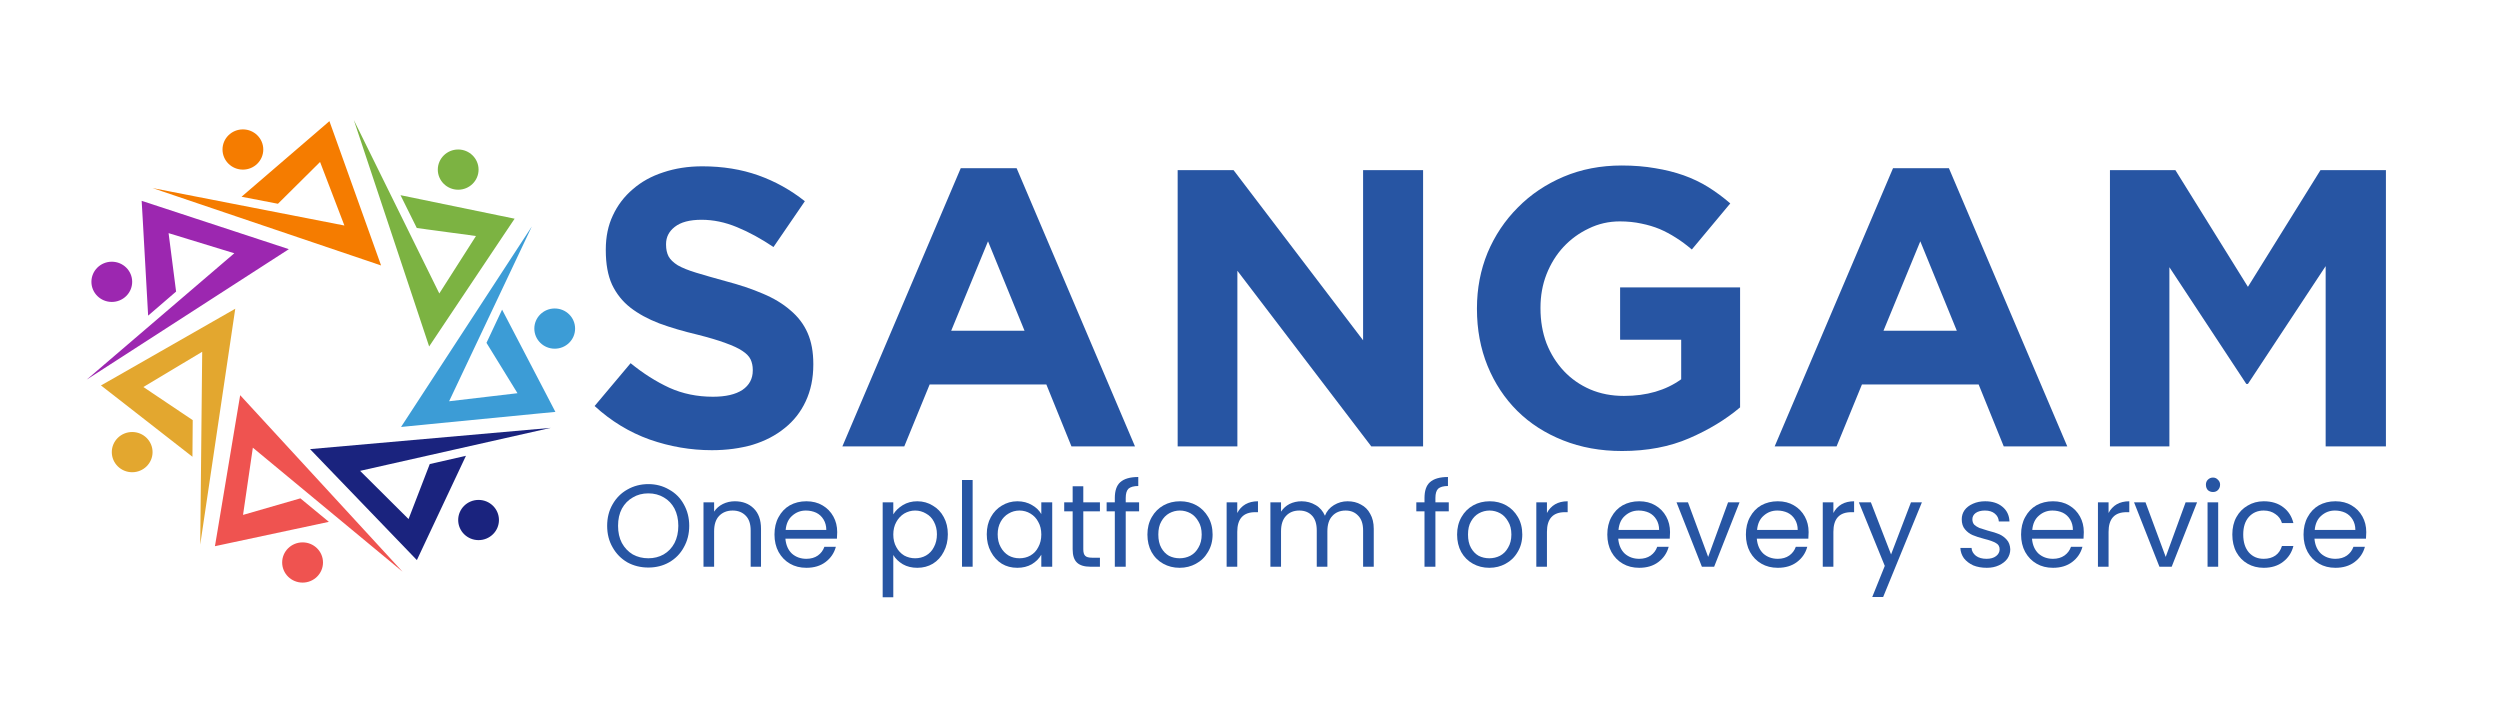 <svg xmlns="http://www.w3.org/2000/svg" xmlns:xlink="http://www.w3.org/1999/xlink" width="191" zoomAndPan="magnify" viewBox="0 0 143.25 41.25" height="55" preserveAspectRatio="xMidYMid meet" version="1.0"><defs><g/><clipPath id="1a069740f5"><path d="M 20 6.871 L 30 6.871 L 30 20 L 20 20 Z M 20 6.871 " clip-rule="nonzero"/></clipPath><clipPath id="22a8cff904"><path d="M 8 6.871 L 22 6.871 L 22 16 L 8 16 Z M 8 6.871 " clip-rule="nonzero"/></clipPath><clipPath id="ee1fffe1f9"><path d="M 22 12 L 32.953 12 L 32.953 25 L 22 25 Z M 22 12 " clip-rule="nonzero"/></clipPath><clipPath id="86c1e8a572"><path d="M 12 22 L 24 22 L 24 33.391 L 12 33.391 Z M 12 22 " clip-rule="nonzero"/></clipPath><clipPath id="a63d6e2232"><path d="M 4.961 11 L 17 11 L 17 22 L 4.961 22 Z M 4.961 11 " clip-rule="nonzero"/></clipPath></defs><g fill="#2755a3" fill-opacity="1"><g transform="translate(33.259, 25.577)"><g><path d="M 7.531 0.219 C 6.32 0.219 5.133 0.016 3.969 -0.391 C 2.812 -0.805 1.758 -1.445 0.812 -2.312 L 2.875 -4.766 C 3.594 -4.18 4.332 -3.711 5.094 -3.359 C 5.852 -3.016 6.688 -2.844 7.594 -2.844 C 8.32 -2.844 8.883 -2.973 9.281 -3.234 C 9.676 -3.504 9.875 -3.875 9.875 -4.344 L 9.875 -4.391 C 9.875 -4.609 9.832 -4.805 9.75 -4.984 C 9.664 -5.16 9.508 -5.32 9.281 -5.469 C 9.051 -5.625 8.727 -5.773 8.312 -5.922 C 7.895 -6.078 7.352 -6.238 6.688 -6.406 C 5.895 -6.594 5.172 -6.805 4.516 -7.047 C 3.867 -7.297 3.316 -7.598 2.859 -7.953 C 2.41 -8.305 2.062 -8.742 1.812 -9.266 C 1.57 -9.797 1.453 -10.453 1.453 -11.234 L 1.453 -11.281 C 1.453 -12.008 1.586 -12.66 1.859 -13.234 C 2.129 -13.816 2.508 -14.316 3 -14.734 C 3.488 -15.16 4.07 -15.484 4.75 -15.703 C 5.426 -15.93 6.172 -16.047 6.984 -16.047 C 8.148 -16.047 9.219 -15.875 10.188 -15.531 C 11.156 -15.188 12.047 -14.691 12.859 -14.047 L 11.062 -11.422 C 10.352 -11.898 9.656 -12.281 8.969 -12.562 C 8.289 -12.844 7.613 -12.984 6.938 -12.984 C 6.258 -12.984 5.75 -12.848 5.406 -12.578 C 5.07 -12.316 4.906 -11.988 4.906 -11.594 L 4.906 -11.547 C 4.906 -11.297 4.953 -11.078 5.047 -10.891 C 5.148 -10.703 5.328 -10.531 5.578 -10.375 C 5.836 -10.227 6.188 -10.086 6.625 -9.953 C 7.07 -9.816 7.633 -9.656 8.312 -9.469 C 9.113 -9.258 9.828 -9.02 10.453 -8.75 C 11.078 -8.488 11.602 -8.172 12.031 -7.797 C 12.469 -7.43 12.797 -7 13.016 -6.5 C 13.234 -6.008 13.344 -5.414 13.344 -4.719 L 13.344 -4.688 C 13.344 -3.895 13.195 -3.191 12.906 -2.578 C 12.625 -1.973 12.223 -1.461 11.703 -1.047 C 11.191 -0.629 10.582 -0.312 9.875 -0.094 C 9.164 0.113 8.383 0.219 7.531 0.219 Z M 7.531 0.219 "/></g></g></g><g fill="#2755a3" fill-opacity="1"><g transform="translate(47.722, 25.577)"><g><path d="M 7.328 -15.938 L 10.531 -15.938 L 17.312 0 L 13.672 0 L 12.234 -3.547 L 5.547 -3.547 L 4.094 0 L 0.547 0 Z M 10.984 -6.625 L 8.891 -11.75 L 6.781 -6.625 Z M 10.984 -6.625 "/></g></g></g><g fill="#2755a3" fill-opacity="1"><g transform="translate(65.574, 25.577)"><g><path d="M 1.906 -15.828 L 5.109 -15.828 L 12.531 -6.078 L 12.531 -15.828 L 15.969 -15.828 L 15.969 0 L 13 0 L 5.328 -10.062 L 5.328 0 L 1.906 0 Z M 1.906 -15.828 "/></g></g></g><g fill="#2755a3" fill-opacity="1"><g transform="translate(83.426, 25.577)"><g><path d="M 9.516 0.266 C 8.285 0.266 7.16 0.062 6.141 -0.344 C 5.117 -0.75 4.242 -1.312 3.516 -2.031 C 2.785 -2.758 2.219 -3.617 1.812 -4.609 C 1.406 -5.609 1.203 -6.695 1.203 -7.875 L 1.203 -7.906 C 1.203 -9.039 1.406 -10.102 1.812 -11.094 C 2.227 -12.082 2.805 -12.945 3.547 -13.688 C 4.285 -14.438 5.16 -15.023 6.172 -15.453 C 7.18 -15.879 8.289 -16.094 9.5 -16.094 C 10.207 -16.094 10.848 -16.039 11.422 -15.938 C 12.004 -15.844 12.547 -15.707 13.047 -15.531 C 13.547 -15.352 14.016 -15.129 14.453 -14.859 C 14.891 -14.586 15.312 -14.273 15.719 -13.922 L 13.516 -11.281 C 13.211 -11.539 12.91 -11.766 12.609 -11.953 C 12.305 -12.148 11.992 -12.316 11.672 -12.453 C 11.348 -12.586 11 -12.691 10.625 -12.766 C 10.25 -12.848 9.836 -12.891 9.391 -12.891 C 8.754 -12.891 8.16 -12.754 7.609 -12.484 C 7.055 -12.223 6.57 -11.867 6.156 -11.422 C 5.75 -10.984 5.426 -10.461 5.188 -9.859 C 4.957 -9.266 4.844 -8.629 4.844 -7.953 L 4.844 -7.906 C 4.844 -7.188 4.957 -6.52 5.188 -5.906 C 5.426 -5.301 5.758 -4.77 6.188 -4.312 C 6.613 -3.863 7.113 -3.516 7.688 -3.266 C 8.27 -3.016 8.914 -2.891 9.625 -2.891 C 10.926 -2.891 12.02 -3.207 12.906 -3.844 L 12.906 -6.109 L 9.406 -6.109 L 9.406 -9.109 L 16.281 -9.109 L 16.281 -2.234 C 15.469 -1.547 14.5 -0.957 13.375 -0.469 C 12.25 0.02 10.961 0.266 9.516 0.266 Z M 9.516 0.266 "/></g></g></g><g fill="#2755a3" fill-opacity="1"><g transform="translate(101.142, 25.577)"><g><path d="M 7.328 -15.938 L 10.531 -15.938 L 17.312 0 L 13.672 0 L 12.234 -3.547 L 5.547 -3.547 L 4.094 0 L 0.547 0 Z M 10.984 -6.625 L 8.891 -11.75 L 6.781 -6.625 Z M 10.984 -6.625 "/></g></g></g><g fill="#2755a3" fill-opacity="1"><g transform="translate(118.994, 25.577)"><g><path d="M 1.906 -15.828 L 5.656 -15.828 L 9.812 -9.141 L 13.969 -15.828 L 17.719 -15.828 L 17.719 0 L 14.266 0 L 14.266 -10.328 L 9.812 -3.578 L 9.719 -3.578 L 5.312 -10.266 L 5.312 0 L 1.906 0 Z M 1.906 -15.828 "/></g></g></g><g clip-path="url(#1a069740f5)"><path fill="#7cb342" d="M 26.254 8.566 C 25.609 8.566 25.086 9.086 25.086 9.719 C 25.086 10.355 25.609 10.871 26.254 10.871 C 26.898 10.871 27.422 10.355 27.422 9.719 C 27.422 9.086 26.898 8.566 26.254 8.566 Z M 24.59 19.852 L 20.273 6.875 L 25.172 16.816 L 27.273 13.523 L 23.883 13.066 L 22.949 11.184 L 28.48 12.324 L 29.488 12.531 L 28.945 13.34 L 25.527 18.449 L 24.59 19.852 " fill-opacity="1" fill-rule="nonzero"/></g><g clip-path="url(#22a8cff904)"><path fill="#f57c00" d="M 13.918 7.414 C 13.273 7.414 12.75 7.93 12.75 8.566 C 12.75 9.203 13.273 9.719 13.918 9.719 C 14.562 9.719 15.086 9.203 15.086 8.566 C 15.086 7.93 14.562 7.414 13.918 7.414 Z M 21.836 15.211 L 8.742 10.777 L 19.734 12.922 L 18.34 9.281 L 15.926 11.676 L 13.84 11.273 L 18.102 7.609 L 18.875 6.941 L 19.203 7.855 L 21.27 13.629 L 21.836 15.211 " fill-opacity="1" fill-rule="nonzero"/></g><g clip-path="url(#ee1fffe1f9)"><path fill="#3c9cd6" d="M 31.785 17.676 C 31.141 17.676 30.617 18.191 30.617 18.828 C 30.617 19.465 31.141 19.98 31.785 19.98 C 32.434 19.98 32.953 19.465 32.953 18.828 C 32.953 18.191 32.434 17.676 31.785 17.676 Z M 22.98 24.465 L 30.473 12.977 L 25.734 22.992 L 29.652 22.531 L 27.875 19.645 L 28.77 17.742 L 31.355 22.699 L 31.824 23.602 L 30.848 23.695 L 24.676 24.297 L 22.98 24.465 " fill-opacity="1" fill-rule="nonzero"/></g><path fill="#1a237e" d="M 27.422 28.645 C 26.777 28.645 26.254 29.16 26.254 29.797 C 26.254 30.434 26.777 30.949 27.422 30.949 C 28.066 30.949 28.59 30.434 28.59 29.797 C 28.59 29.16 28.066 28.645 27.422 28.645 Z M 17.766 25.734 L 31.559 24.516 L 20.633 26.98 L 23.41 29.742 L 24.625 26.59 L 26.699 26.117 L 24.32 31.172 L 23.887 32.094 L 23.211 31.391 L 18.938 26.953 L 17.766 25.734 " fill-opacity="1" fill-rule="nonzero"/><g clip-path="url(#86c1e8a572)"><path fill="#ef5350" d="M 17.34 31.078 C 16.691 31.078 16.168 31.594 16.168 32.23 C 16.168 32.867 16.691 33.383 17.34 33.383 C 17.984 33.383 18.508 32.867 18.508 32.23 C 18.508 31.594 17.984 31.078 17.34 31.078 Z M 13.762 22.645 L 23.066 32.758 L 14.488 25.652 L 13.926 29.504 L 17.211 28.555 L 18.844 29.902 L 13.32 31.082 L 12.316 31.297 L 12.477 30.34 L 13.484 24.301 L 13.762 22.645 " fill-opacity="1" fill-rule="nonzero"/></g><path fill="#e3a72f" d="M 7.574 24.754 C 6.93 24.754 6.406 25.27 6.406 25.906 C 6.406 26.543 6.93 27.059 7.574 27.059 C 8.219 27.059 8.742 26.543 8.742 25.906 C 8.742 25.27 8.219 24.754 7.574 24.754 Z M 13.48 17.691 L 11.473 31.207 L 11.586 20.156 L 8.215 22.176 L 11.043 24.074 L 11.027 26.172 L 6.594 22.715 L 5.785 22.086 L 6.637 21.602 L 12.004 18.535 L 13.48 17.691 " fill-opacity="1" fill-rule="nonzero"/><g clip-path="url(#a63d6e2232)"><path fill="#9c27b0" d="M 6.406 14.996 C 5.762 14.996 5.238 15.512 5.238 16.148 C 5.238 16.785 5.762 17.301 6.406 17.301 C 7.051 17.301 7.574 16.785 7.574 16.148 C 7.574 15.512 7.051 14.996 6.406 14.996 Z M 16.551 14.277 L 4.965 21.754 L 13.426 14.512 L 9.66 13.359 L 10.09 16.707 L 8.488 18.086 L 8.176 12.52 L 8.117 11.508 L 9.047 11.812 L 14.934 13.746 L 16.551 14.277 " fill-opacity="1" fill-rule="nonzero"/></g><g fill="#2755a3" fill-opacity="1"><g transform="translate(34.509, 32.473)"><g><path d="M 2.641 0.047 C 2.203 0.047 1.801 -0.051 1.438 -0.25 C 1.082 -0.457 0.801 -0.742 0.594 -1.109 C 0.383 -1.473 0.281 -1.883 0.281 -2.344 C 0.281 -2.801 0.383 -3.211 0.594 -3.578 C 0.801 -3.941 1.082 -4.223 1.438 -4.422 C 1.801 -4.629 2.203 -4.734 2.641 -4.734 C 3.078 -4.734 3.473 -4.629 3.828 -4.422 C 4.191 -4.223 4.473 -3.941 4.672 -3.578 C 4.879 -3.211 4.984 -2.801 4.984 -2.344 C 4.984 -1.883 4.879 -1.473 4.672 -1.109 C 4.473 -0.742 4.191 -0.457 3.828 -0.25 C 3.473 -0.051 3.078 0.047 2.641 0.047 Z M 2.641 -0.484 C 2.961 -0.484 3.254 -0.555 3.516 -0.703 C 3.785 -0.859 3.992 -1.078 4.141 -1.359 C 4.285 -1.641 4.359 -1.969 4.359 -2.344 C 4.359 -2.719 4.285 -3.047 4.141 -3.328 C 3.992 -3.609 3.789 -3.82 3.531 -3.969 C 3.27 -4.125 2.973 -4.203 2.641 -4.203 C 2.305 -4.203 2.008 -4.125 1.75 -3.969 C 1.488 -3.82 1.281 -3.609 1.125 -3.328 C 0.977 -3.047 0.906 -2.719 0.906 -2.344 C 0.906 -1.969 0.977 -1.641 1.125 -1.359 C 1.281 -1.078 1.488 -0.859 1.75 -0.703 C 2.02 -0.555 2.316 -0.484 2.641 -0.484 Z M 2.641 -0.484 "/></g></g></g><g fill="#2755a3" fill-opacity="1"><g transform="translate(39.794, 32.473)"><g><path d="M 2.312 -3.75 C 2.758 -3.75 3.117 -3.613 3.391 -3.344 C 3.672 -3.07 3.812 -2.68 3.812 -2.172 L 3.812 0 L 3.219 0 L 3.219 -2.078 C 3.219 -2.453 3.125 -2.734 2.938 -2.922 C 2.75 -3.117 2.5 -3.219 2.188 -3.219 C 1.863 -3.219 1.602 -3.113 1.406 -2.906 C 1.219 -2.707 1.125 -2.414 1.125 -2.031 L 1.125 0 L 0.516 0 L 0.516 -3.688 L 1.125 -3.688 L 1.125 -3.156 C 1.25 -3.344 1.414 -3.488 1.625 -3.594 C 1.832 -3.695 2.062 -3.75 2.312 -3.75 Z M 2.312 -3.75 "/></g></g></g><g fill="#2755a3" fill-opacity="1"><g transform="translate(44.097, 32.473)"><g><path d="M 3.875 -1.984 C 3.875 -1.867 3.867 -1.742 3.859 -1.609 L 0.906 -1.609 C 0.938 -1.242 1.062 -0.957 1.281 -0.75 C 1.508 -0.551 1.785 -0.453 2.109 -0.453 C 2.367 -0.453 2.586 -0.516 2.766 -0.641 C 2.941 -0.766 3.066 -0.93 3.141 -1.141 L 3.797 -1.141 C 3.703 -0.785 3.504 -0.492 3.203 -0.266 C 2.91 -0.047 2.547 0.062 2.109 0.062 C 1.754 0.062 1.441 -0.016 1.172 -0.172 C 0.898 -0.328 0.68 -0.551 0.516 -0.844 C 0.359 -1.133 0.281 -1.469 0.281 -1.844 C 0.281 -2.227 0.359 -2.562 0.516 -2.844 C 0.672 -3.133 0.883 -3.359 1.156 -3.516 C 1.438 -3.672 1.754 -3.75 2.109 -3.75 C 2.461 -3.75 2.77 -3.672 3.031 -3.516 C 3.301 -3.359 3.508 -3.145 3.656 -2.875 C 3.801 -2.613 3.875 -2.316 3.875 -1.984 Z M 3.25 -2.109 C 3.25 -2.336 3.195 -2.535 3.094 -2.703 C 2.988 -2.879 2.848 -3.008 2.672 -3.094 C 2.492 -3.176 2.297 -3.219 2.078 -3.219 C 1.773 -3.219 1.516 -3.117 1.297 -2.922 C 1.078 -2.734 0.953 -2.461 0.922 -2.109 Z M 3.25 -2.109 "/></g></g></g><g fill="#2755a3" fill-opacity="1"><g transform="translate(48.266, 32.473)"><g/></g></g><g fill="#2755a3" fill-opacity="1"><g transform="translate(50.061, 32.473)"><g><path d="M 1.125 -3 C 1.25 -3.207 1.43 -3.383 1.672 -3.531 C 1.91 -3.676 2.188 -3.75 2.5 -3.75 C 2.832 -3.75 3.129 -3.664 3.391 -3.5 C 3.66 -3.344 3.867 -3.125 4.016 -2.844 C 4.172 -2.562 4.25 -2.234 4.25 -1.859 C 4.25 -1.484 4.172 -1.148 4.016 -0.859 C 3.867 -0.566 3.66 -0.336 3.391 -0.172 C 3.129 -0.016 2.832 0.062 2.5 0.062 C 2.188 0.062 1.91 -0.004 1.672 -0.141 C 1.43 -0.285 1.25 -0.461 1.125 -0.672 L 1.125 1.75 L 0.516 1.75 L 0.516 -3.688 L 1.125 -3.688 Z M 3.625 -1.859 C 3.625 -2.129 3.566 -2.367 3.453 -2.578 C 3.348 -2.785 3.195 -2.941 3 -3.047 C 2.812 -3.16 2.602 -3.219 2.375 -3.219 C 2.156 -3.219 1.945 -3.16 1.75 -3.047 C 1.562 -2.93 1.41 -2.77 1.297 -2.562 C 1.18 -2.352 1.125 -2.113 1.125 -1.844 C 1.125 -1.57 1.18 -1.332 1.297 -1.125 C 1.41 -0.914 1.562 -0.754 1.75 -0.641 C 1.945 -0.535 2.156 -0.484 2.375 -0.484 C 2.602 -0.484 2.812 -0.535 3 -0.641 C 3.195 -0.754 3.348 -0.914 3.453 -1.125 C 3.566 -1.332 3.625 -1.578 3.625 -1.859 Z M 3.625 -1.859 "/></g></g></g><g fill="#2755a3" fill-opacity="1"><g transform="translate(54.607, 32.473)"><g><path d="M 1.125 -4.969 L 1.125 0 L 0.516 0 L 0.516 -4.969 Z M 1.125 -4.969 "/></g></g></g><g fill="#2755a3" fill-opacity="1"><g transform="translate(56.261, 32.473)"><g><path d="M 0.281 -1.859 C 0.281 -2.234 0.359 -2.562 0.516 -2.844 C 0.672 -3.125 0.879 -3.344 1.141 -3.5 C 1.41 -3.664 1.707 -3.75 2.031 -3.75 C 2.352 -3.75 2.633 -3.676 2.875 -3.531 C 3.113 -3.395 3.289 -3.223 3.406 -3.016 L 3.406 -3.688 L 4.031 -3.688 L 4.031 0 L 3.406 0 L 3.406 -0.688 C 3.281 -0.469 3.098 -0.285 2.859 -0.141 C 2.617 -0.004 2.344 0.062 2.031 0.062 C 1.695 0.062 1.398 -0.016 1.141 -0.172 C 0.879 -0.336 0.672 -0.566 0.516 -0.859 C 0.359 -1.148 0.281 -1.484 0.281 -1.859 Z M 3.406 -1.844 C 3.406 -2.125 3.348 -2.363 3.234 -2.562 C 3.129 -2.77 2.977 -2.93 2.781 -3.047 C 2.594 -3.16 2.383 -3.219 2.156 -3.219 C 1.926 -3.219 1.719 -3.16 1.531 -3.047 C 1.344 -2.941 1.191 -2.785 1.078 -2.578 C 0.961 -2.367 0.906 -2.129 0.906 -1.859 C 0.906 -1.578 0.961 -1.332 1.078 -1.125 C 1.191 -0.914 1.344 -0.754 1.531 -0.641 C 1.719 -0.535 1.926 -0.484 2.156 -0.484 C 2.383 -0.484 2.594 -0.535 2.781 -0.641 C 2.977 -0.754 3.129 -0.914 3.234 -1.125 C 3.348 -1.332 3.406 -1.57 3.406 -1.844 Z M 3.406 -1.844 "/></g></g></g><g fill="#2755a3" fill-opacity="1"><g transform="translate(60.807, 32.473)"><g><path d="M 1.266 -3.172 L 1.266 -1 C 1.266 -0.82 1.301 -0.695 1.375 -0.625 C 1.445 -0.551 1.582 -0.516 1.781 -0.516 L 2.219 -0.516 L 2.219 0 L 1.672 0 C 1.328 0 1.07 -0.078 0.906 -0.234 C 0.738 -0.391 0.656 -0.645 0.656 -1 L 0.656 -3.172 L 0.172 -3.172 L 0.172 -3.688 L 0.656 -3.688 L 0.656 -4.609 L 1.266 -4.609 L 1.266 -3.688 L 2.219 -3.688 L 2.219 -3.172 Z M 1.266 -3.172 "/></g></g></g><g fill="#2755a3" fill-opacity="1"><g transform="translate(63.254, 32.473)"><g><path d="M 2.016 -3.172 L 1.25 -3.172 L 1.25 0 L 0.625 0 L 0.625 -3.172 L 0.156 -3.172 L 0.156 -3.688 L 0.625 -3.688 L 0.625 -3.938 C 0.625 -4.352 0.727 -4.656 0.938 -4.844 C 1.156 -5.039 1.5 -5.141 1.969 -5.141 L 1.969 -4.625 C 1.707 -4.625 1.52 -4.57 1.406 -4.469 C 1.301 -4.363 1.25 -4.188 1.25 -3.938 L 1.25 -3.688 L 2.016 -3.688 Z M 2.016 -3.172 "/></g></g></g><g fill="#2755a3" fill-opacity="1"><g transform="translate(65.466, 32.473)"><g><path d="M 2.125 0.062 C 1.781 0.062 1.469 -0.016 1.188 -0.172 C 0.906 -0.328 0.68 -0.551 0.516 -0.844 C 0.359 -1.133 0.281 -1.469 0.281 -1.844 C 0.281 -2.219 0.363 -2.551 0.531 -2.844 C 0.695 -3.133 0.922 -3.359 1.203 -3.516 C 1.484 -3.672 1.801 -3.75 2.156 -3.75 C 2.5 -3.75 2.812 -3.672 3.094 -3.516 C 3.375 -3.359 3.598 -3.133 3.766 -2.844 C 3.93 -2.562 4.016 -2.227 4.016 -1.844 C 4.016 -1.469 3.926 -1.133 3.75 -0.844 C 3.582 -0.551 3.352 -0.328 3.062 -0.172 C 2.781 -0.016 2.469 0.062 2.125 0.062 Z M 2.125 -0.484 C 2.344 -0.484 2.547 -0.531 2.734 -0.625 C 2.93 -0.727 3.086 -0.883 3.203 -1.094 C 3.328 -1.301 3.391 -1.551 3.391 -1.844 C 3.391 -2.145 3.328 -2.395 3.203 -2.594 C 3.086 -2.801 2.938 -2.957 2.75 -3.062 C 2.562 -3.164 2.359 -3.219 2.141 -3.219 C 1.922 -3.219 1.719 -3.164 1.531 -3.062 C 1.344 -2.957 1.191 -2.801 1.078 -2.594 C 0.961 -2.395 0.906 -2.145 0.906 -1.844 C 0.906 -1.539 0.961 -1.285 1.078 -1.078 C 1.191 -0.879 1.336 -0.727 1.516 -0.625 C 1.703 -0.531 1.906 -0.484 2.125 -0.484 Z M 2.125 -0.484 "/></g></g></g><g fill="#2755a3" fill-opacity="1"><g transform="translate(69.77, 32.473)"><g><path d="M 1.125 -3.078 C 1.238 -3.297 1.395 -3.461 1.594 -3.578 C 1.789 -3.691 2.031 -3.75 2.312 -3.75 L 2.312 -3.125 L 2.156 -3.125 C 1.469 -3.125 1.125 -2.75 1.125 -2 L 1.125 0 L 0.516 0 L 0.516 -3.688 L 1.125 -3.688 Z M 1.125 -3.078 "/></g></g></g><g fill="#2755a3" fill-opacity="1"><g transform="translate(72.278, 32.473)"><g><path d="M 4.938 -3.75 C 5.227 -3.75 5.484 -3.688 5.703 -3.562 C 5.93 -3.445 6.109 -3.27 6.234 -3.031 C 6.367 -2.801 6.438 -2.516 6.438 -2.172 L 6.438 0 L 5.828 0 L 5.828 -2.078 C 5.828 -2.453 5.734 -2.734 5.547 -2.922 C 5.367 -3.117 5.129 -3.219 4.828 -3.219 C 4.504 -3.219 4.25 -3.113 4.062 -2.906 C 3.875 -2.707 3.781 -2.414 3.781 -2.031 L 3.781 0 L 3.172 0 L 3.172 -2.078 C 3.172 -2.453 3.082 -2.734 2.906 -2.922 C 2.727 -3.117 2.484 -3.219 2.172 -3.219 C 1.848 -3.219 1.594 -3.113 1.406 -2.906 C 1.219 -2.707 1.125 -2.414 1.125 -2.031 L 1.125 0 L 0.516 0 L 0.516 -3.688 L 1.125 -3.688 L 1.125 -3.156 C 1.25 -3.344 1.41 -3.488 1.609 -3.594 C 1.816 -3.695 2.047 -3.75 2.297 -3.75 C 2.598 -3.75 2.867 -3.676 3.109 -3.531 C 3.348 -3.395 3.523 -3.191 3.641 -2.922 C 3.742 -3.18 3.914 -3.383 4.156 -3.531 C 4.395 -3.676 4.656 -3.75 4.938 -3.75 Z M 4.938 -3.75 "/></g></g></g><g fill="#2755a3" fill-opacity="1"><g transform="translate(79.204, 32.473)"><g/></g></g><g fill="#2755a3" fill-opacity="1"><g transform="translate(80.999, 32.473)"><g><path d="M 2.016 -3.172 L 1.25 -3.172 L 1.25 0 L 0.625 0 L 0.625 -3.172 L 0.156 -3.172 L 0.156 -3.688 L 0.625 -3.688 L 0.625 -3.938 C 0.625 -4.352 0.727 -4.656 0.938 -4.844 C 1.156 -5.039 1.5 -5.141 1.969 -5.141 L 1.969 -4.625 C 1.707 -4.625 1.52 -4.57 1.406 -4.469 C 1.301 -4.363 1.25 -4.188 1.25 -3.938 L 1.25 -3.688 L 2.016 -3.688 Z M 2.016 -3.172 "/></g></g></g><g fill="#2755a3" fill-opacity="1"><g transform="translate(83.211, 32.473)"><g><path d="M 2.125 0.062 C 1.781 0.062 1.469 -0.016 1.188 -0.172 C 0.906 -0.328 0.68 -0.551 0.516 -0.844 C 0.359 -1.133 0.281 -1.469 0.281 -1.844 C 0.281 -2.219 0.363 -2.551 0.531 -2.844 C 0.695 -3.133 0.922 -3.359 1.203 -3.516 C 1.484 -3.672 1.801 -3.75 2.156 -3.75 C 2.5 -3.75 2.812 -3.672 3.094 -3.516 C 3.375 -3.359 3.598 -3.133 3.766 -2.844 C 3.93 -2.562 4.016 -2.227 4.016 -1.844 C 4.016 -1.469 3.926 -1.133 3.75 -0.844 C 3.582 -0.551 3.352 -0.328 3.062 -0.172 C 2.781 -0.016 2.469 0.062 2.125 0.062 Z M 2.125 -0.484 C 2.344 -0.484 2.547 -0.531 2.734 -0.625 C 2.93 -0.727 3.086 -0.883 3.203 -1.094 C 3.328 -1.301 3.391 -1.551 3.391 -1.844 C 3.391 -2.145 3.328 -2.395 3.203 -2.594 C 3.086 -2.801 2.938 -2.957 2.75 -3.062 C 2.562 -3.164 2.359 -3.219 2.141 -3.219 C 1.922 -3.219 1.719 -3.164 1.531 -3.062 C 1.344 -2.957 1.191 -2.801 1.078 -2.594 C 0.961 -2.395 0.906 -2.145 0.906 -1.844 C 0.906 -1.539 0.961 -1.285 1.078 -1.078 C 1.191 -0.879 1.336 -0.727 1.516 -0.625 C 1.703 -0.531 1.906 -0.484 2.125 -0.484 Z M 2.125 -0.484 "/></g></g></g><g fill="#2755a3" fill-opacity="1"><g transform="translate(87.515, 32.473)"><g><path d="M 1.125 -3.078 C 1.238 -3.297 1.395 -3.461 1.594 -3.578 C 1.789 -3.691 2.031 -3.75 2.312 -3.75 L 2.312 -3.125 L 2.156 -3.125 C 1.469 -3.125 1.125 -2.75 1.125 -2 L 1.125 0 L 0.516 0 L 0.516 -3.688 L 1.125 -3.688 Z M 1.125 -3.078 "/></g></g></g><g fill="#2755a3" fill-opacity="1"><g transform="translate(90.023, 32.473)"><g/></g></g><g fill="#2755a3" fill-opacity="1"><g transform="translate(91.818, 32.473)"><g><path d="M 3.875 -1.984 C 3.875 -1.867 3.867 -1.742 3.859 -1.609 L 0.906 -1.609 C 0.938 -1.242 1.062 -0.957 1.281 -0.75 C 1.508 -0.551 1.785 -0.453 2.109 -0.453 C 2.367 -0.453 2.586 -0.516 2.766 -0.641 C 2.941 -0.766 3.066 -0.93 3.141 -1.141 L 3.797 -1.141 C 3.703 -0.785 3.504 -0.492 3.203 -0.266 C 2.91 -0.047 2.547 0.062 2.109 0.062 C 1.754 0.062 1.441 -0.016 1.172 -0.172 C 0.898 -0.328 0.68 -0.551 0.516 -0.844 C 0.359 -1.133 0.281 -1.469 0.281 -1.844 C 0.281 -2.227 0.359 -2.562 0.516 -2.844 C 0.672 -3.133 0.883 -3.359 1.156 -3.516 C 1.438 -3.672 1.754 -3.75 2.109 -3.75 C 2.461 -3.75 2.77 -3.672 3.031 -3.516 C 3.301 -3.359 3.508 -3.145 3.656 -2.875 C 3.801 -2.613 3.875 -2.316 3.875 -1.984 Z M 3.25 -2.109 C 3.25 -2.336 3.195 -2.535 3.094 -2.703 C 2.988 -2.879 2.848 -3.008 2.672 -3.094 C 2.492 -3.176 2.297 -3.219 2.078 -3.219 C 1.773 -3.219 1.516 -3.117 1.297 -2.922 C 1.078 -2.734 0.953 -2.461 0.922 -2.109 Z M 3.25 -2.109 "/></g></g></g><g fill="#2755a3" fill-opacity="1"><g transform="translate(95.987, 32.473)"><g><path d="M 1.891 -0.562 L 3.031 -3.688 L 3.688 -3.688 L 2.234 0 L 1.531 0 L 0.078 -3.688 L 0.734 -3.688 Z M 1.891 -0.562 "/></g></g></g><g fill="#2755a3" fill-opacity="1"><g transform="translate(99.759, 32.473)"><g><path d="M 3.875 -1.984 C 3.875 -1.867 3.867 -1.742 3.859 -1.609 L 0.906 -1.609 C 0.938 -1.242 1.062 -0.957 1.281 -0.75 C 1.508 -0.551 1.785 -0.453 2.109 -0.453 C 2.367 -0.453 2.586 -0.516 2.766 -0.641 C 2.941 -0.766 3.066 -0.93 3.141 -1.141 L 3.797 -1.141 C 3.703 -0.785 3.504 -0.492 3.203 -0.266 C 2.91 -0.047 2.547 0.062 2.109 0.062 C 1.754 0.062 1.441 -0.016 1.172 -0.172 C 0.898 -0.328 0.68 -0.551 0.516 -0.844 C 0.359 -1.133 0.281 -1.469 0.281 -1.844 C 0.281 -2.227 0.359 -2.562 0.516 -2.844 C 0.672 -3.133 0.883 -3.359 1.156 -3.516 C 1.438 -3.672 1.754 -3.75 2.109 -3.75 C 2.461 -3.75 2.77 -3.672 3.031 -3.516 C 3.301 -3.359 3.508 -3.145 3.656 -2.875 C 3.801 -2.613 3.875 -2.316 3.875 -1.984 Z M 3.25 -2.109 C 3.25 -2.336 3.195 -2.535 3.094 -2.703 C 2.988 -2.879 2.848 -3.008 2.672 -3.094 C 2.492 -3.176 2.297 -3.219 2.078 -3.219 C 1.773 -3.219 1.516 -3.117 1.297 -2.922 C 1.078 -2.734 0.953 -2.461 0.922 -2.109 Z M 3.25 -2.109 "/></g></g></g><g fill="#2755a3" fill-opacity="1"><g transform="translate(103.928, 32.473)"><g><path d="M 1.125 -3.078 C 1.238 -3.297 1.395 -3.461 1.594 -3.578 C 1.789 -3.691 2.031 -3.75 2.312 -3.75 L 2.312 -3.125 L 2.156 -3.125 C 1.469 -3.125 1.125 -2.75 1.125 -2 L 1.125 0 L 0.516 0 L 0.516 -3.688 L 1.125 -3.688 Z M 1.125 -3.078 "/></g></g></g><g fill="#2755a3" fill-opacity="1"><g transform="translate(106.436, 32.473)"><g><path d="M 3.688 -3.688 L 1.469 1.734 L 0.844 1.734 L 1.562 -0.047 L 0.078 -3.688 L 0.766 -3.688 L 1.922 -0.703 L 3.062 -3.688 Z M 3.688 -3.688 "/></g></g></g><g fill="#2755a3" fill-opacity="1"><g transform="translate(110.222, 32.473)"><g/></g></g><g fill="#2755a3" fill-opacity="1"><g transform="translate(112.017, 32.473)"><g><path d="M 1.828 0.062 C 1.535 0.062 1.273 0.016 1.047 -0.078 C 0.828 -0.18 0.648 -0.316 0.516 -0.484 C 0.391 -0.66 0.32 -0.859 0.312 -1.078 L 0.953 -1.078 C 0.961 -0.898 1.047 -0.75 1.203 -0.625 C 1.359 -0.508 1.562 -0.453 1.812 -0.453 C 2.039 -0.453 2.223 -0.504 2.359 -0.609 C 2.492 -0.711 2.562 -0.844 2.562 -1 C 2.562 -1.164 2.488 -1.285 2.344 -1.359 C 2.207 -1.441 1.988 -1.52 1.688 -1.594 C 1.414 -1.664 1.191 -1.738 1.016 -1.812 C 0.848 -1.883 0.703 -1.992 0.578 -2.141 C 0.453 -2.285 0.391 -2.477 0.391 -2.719 C 0.391 -2.906 0.441 -3.078 0.547 -3.234 C 0.66 -3.391 0.82 -3.516 1.031 -3.609 C 1.238 -3.703 1.473 -3.75 1.734 -3.75 C 2.141 -3.75 2.469 -3.645 2.719 -3.438 C 2.977 -3.227 3.113 -2.945 3.125 -2.594 L 2.516 -2.594 C 2.504 -2.781 2.426 -2.93 2.281 -3.047 C 2.145 -3.16 1.957 -3.219 1.719 -3.219 C 1.5 -3.219 1.32 -3.172 1.188 -3.078 C 1.062 -2.984 1 -2.863 1 -2.719 C 1 -2.594 1.035 -2.488 1.109 -2.406 C 1.191 -2.332 1.289 -2.27 1.406 -2.219 C 1.531 -2.176 1.695 -2.125 1.906 -2.062 C 2.164 -2 2.379 -1.93 2.547 -1.859 C 2.711 -1.785 2.852 -1.68 2.969 -1.547 C 3.094 -1.41 3.16 -1.227 3.172 -1 C 3.172 -0.801 3.113 -0.617 3 -0.453 C 2.883 -0.297 2.723 -0.172 2.516 -0.078 C 2.316 0.016 2.086 0.062 1.828 0.062 Z M 1.828 0.062 "/></g></g></g><g fill="#2755a3" fill-opacity="1"><g transform="translate(115.527, 32.473)"><g><path d="M 3.875 -1.984 C 3.875 -1.867 3.867 -1.742 3.859 -1.609 L 0.906 -1.609 C 0.938 -1.242 1.062 -0.957 1.281 -0.75 C 1.508 -0.551 1.785 -0.453 2.109 -0.453 C 2.367 -0.453 2.586 -0.516 2.766 -0.641 C 2.941 -0.766 3.066 -0.93 3.141 -1.141 L 3.797 -1.141 C 3.703 -0.785 3.504 -0.492 3.203 -0.266 C 2.91 -0.047 2.547 0.062 2.109 0.062 C 1.754 0.062 1.441 -0.016 1.172 -0.172 C 0.898 -0.328 0.68 -0.551 0.516 -0.844 C 0.359 -1.133 0.281 -1.469 0.281 -1.844 C 0.281 -2.227 0.359 -2.562 0.516 -2.844 C 0.672 -3.133 0.883 -3.359 1.156 -3.516 C 1.438 -3.672 1.754 -3.75 2.109 -3.75 C 2.461 -3.75 2.77 -3.672 3.031 -3.516 C 3.301 -3.359 3.508 -3.145 3.656 -2.875 C 3.801 -2.613 3.875 -2.316 3.875 -1.984 Z M 3.25 -2.109 C 3.25 -2.336 3.195 -2.535 3.094 -2.703 C 2.988 -2.879 2.848 -3.008 2.672 -3.094 C 2.492 -3.176 2.297 -3.219 2.078 -3.219 C 1.773 -3.219 1.516 -3.117 1.297 -2.922 C 1.078 -2.734 0.953 -2.461 0.922 -2.109 Z M 3.25 -2.109 "/></g></g></g><g fill="#2755a3" fill-opacity="1"><g transform="translate(119.696, 32.473)"><g><path d="M 1.125 -3.078 C 1.238 -3.297 1.395 -3.461 1.594 -3.578 C 1.789 -3.691 2.031 -3.75 2.312 -3.75 L 2.312 -3.125 L 2.156 -3.125 C 1.469 -3.125 1.125 -2.75 1.125 -2 L 1.125 0 L 0.516 0 L 0.516 -3.688 L 1.125 -3.688 Z M 1.125 -3.078 "/></g></g></g><g fill="#2755a3" fill-opacity="1"><g transform="translate(122.204, 32.473)"><g><path d="M 1.891 -0.562 L 3.031 -3.688 L 3.688 -3.688 L 2.234 0 L 1.531 0 L 0.078 -3.688 L 0.734 -3.688 Z M 1.891 -0.562 "/></g></g></g><g fill="#2755a3" fill-opacity="1"><g transform="translate(125.977, 32.473)"><g><path d="M 0.828 -4.281 C 0.711 -4.281 0.613 -4.316 0.531 -4.391 C 0.457 -4.473 0.422 -4.578 0.422 -4.703 C 0.422 -4.816 0.457 -4.91 0.531 -4.984 C 0.613 -5.066 0.711 -5.109 0.828 -5.109 C 0.941 -5.109 1.035 -5.066 1.109 -4.984 C 1.191 -4.91 1.234 -4.816 1.234 -4.703 C 1.234 -4.578 1.191 -4.473 1.109 -4.391 C 1.035 -4.316 0.941 -4.281 0.828 -4.281 Z M 1.125 -3.688 L 1.125 0 L 0.516 0 L 0.516 -3.688 Z M 1.125 -3.688 "/></g></g></g><g fill="#2755a3" fill-opacity="1"><g transform="translate(127.631, 32.473)"><g><path d="M 0.281 -1.844 C 0.281 -2.227 0.359 -2.562 0.516 -2.844 C 0.672 -3.125 0.883 -3.344 1.156 -3.5 C 1.426 -3.664 1.734 -3.75 2.078 -3.75 C 2.535 -3.75 2.91 -3.633 3.203 -3.406 C 3.492 -3.188 3.688 -2.883 3.781 -2.5 L 3.125 -2.5 C 3.062 -2.719 2.938 -2.891 2.75 -3.016 C 2.57 -3.148 2.348 -3.219 2.078 -3.219 C 1.734 -3.219 1.453 -3.098 1.234 -2.859 C 1.016 -2.617 0.906 -2.281 0.906 -1.844 C 0.906 -1.406 1.016 -1.062 1.234 -0.812 C 1.453 -0.57 1.734 -0.453 2.078 -0.453 C 2.348 -0.453 2.57 -0.516 2.75 -0.641 C 2.926 -0.766 3.051 -0.945 3.125 -1.188 L 3.781 -1.188 C 3.688 -0.812 3.488 -0.508 3.188 -0.281 C 2.895 -0.051 2.523 0.062 2.078 0.062 C 1.734 0.062 1.426 -0.016 1.156 -0.172 C 0.883 -0.328 0.672 -0.547 0.516 -0.828 C 0.359 -1.117 0.281 -1.457 0.281 -1.844 Z M 0.281 -1.844 "/></g></g></g><g fill="#2755a3" fill-opacity="1"><g transform="translate(131.712, 32.473)"><g><path d="M 3.875 -1.984 C 3.875 -1.867 3.867 -1.742 3.859 -1.609 L 0.906 -1.609 C 0.938 -1.242 1.062 -0.957 1.281 -0.75 C 1.508 -0.551 1.785 -0.453 2.109 -0.453 C 2.367 -0.453 2.586 -0.516 2.766 -0.641 C 2.941 -0.766 3.066 -0.93 3.141 -1.141 L 3.797 -1.141 C 3.703 -0.785 3.504 -0.492 3.203 -0.266 C 2.91 -0.047 2.547 0.062 2.109 0.062 C 1.754 0.062 1.441 -0.016 1.172 -0.172 C 0.898 -0.328 0.68 -0.551 0.516 -0.844 C 0.359 -1.133 0.281 -1.469 0.281 -1.844 C 0.281 -2.227 0.359 -2.562 0.516 -2.844 C 0.672 -3.133 0.883 -3.359 1.156 -3.516 C 1.438 -3.672 1.754 -3.75 2.109 -3.75 C 2.461 -3.75 2.77 -3.672 3.031 -3.516 C 3.301 -3.359 3.508 -3.145 3.656 -2.875 C 3.801 -2.613 3.875 -2.316 3.875 -1.984 Z M 3.25 -2.109 C 3.25 -2.336 3.195 -2.535 3.094 -2.703 C 2.988 -2.879 2.848 -3.008 2.672 -3.094 C 2.492 -3.176 2.297 -3.219 2.078 -3.219 C 1.773 -3.219 1.516 -3.117 1.297 -2.922 C 1.078 -2.734 0.953 -2.461 0.922 -2.109 Z M 3.25 -2.109 "/></g></g></g></svg>